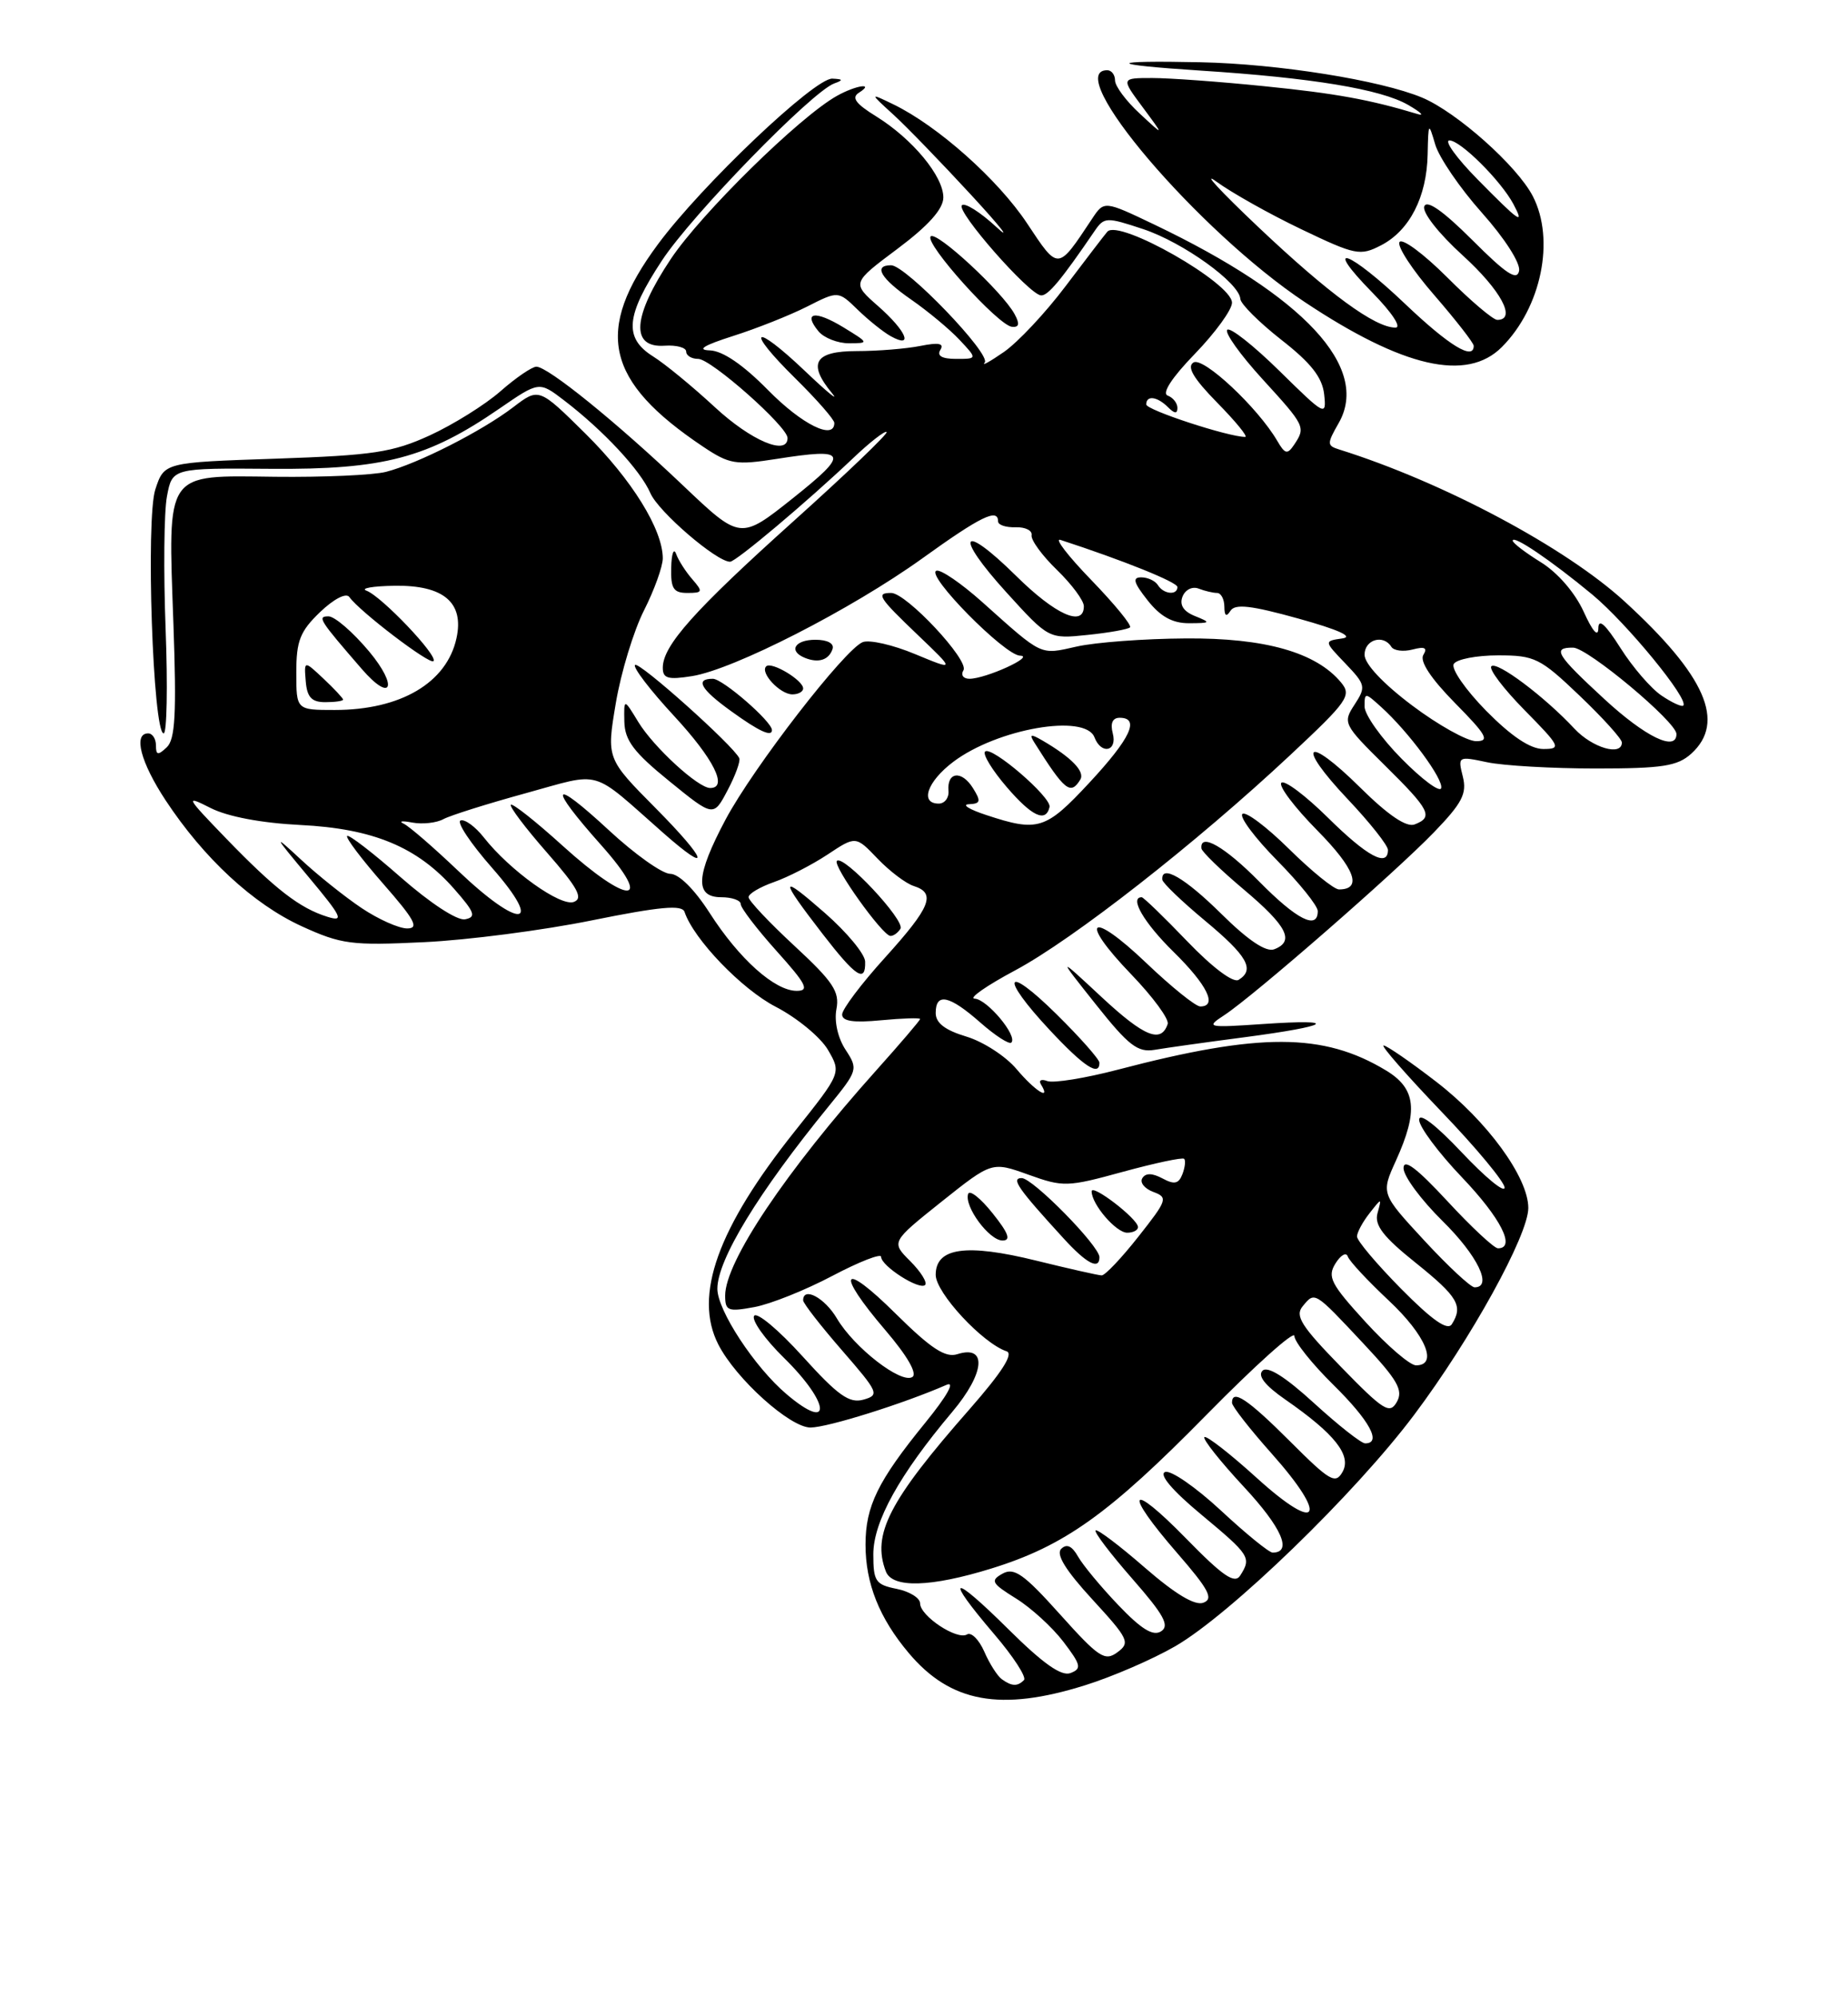 <?xml version="1.0" encoding="UTF-8" standalone="no"?>
<!DOCTYPE svg PUBLIC "-//W3C//DTD SVG 1.1//EN" "http://www.w3.org/Graphics/SVG/1.1/DTD/svg11.dtd" >
<svg xmlns="http://www.w3.org/2000/svg" xmlns:xlink="http://www.w3.org/1999/xlink" version="1.1" viewBox="0 0 237 256">
 <g >
 <path fill="currentColor"
d=" M 139.14 216.01 C 142.64 214.92 147.84 212.67 150.71 211.01 C 157.78 206.93 173.79 191.44 181.37 181.33 C 188.64 171.65 196.00 158.31 196.00 154.83 C 196.00 150.91 190.71 143.66 184.19 138.65 C 180.87 136.09 177.83 134.00 177.44 134.00 C 177.05 134.00 180.39 137.81 184.86 142.48 C 189.34 147.14 192.98 151.53 192.96 152.23 C 192.94 152.93 190.47 150.89 187.46 147.70 C 184.14 144.18 182.00 142.54 182.00 143.53 C 182.00 144.42 184.47 147.74 187.50 150.91 C 192.49 156.14 194.44 160.00 192.11 160.00 C 191.62 160.00 188.69 157.27 185.61 153.94 C 181.68 149.70 180.00 148.44 180.00 149.73 C 180.00 150.75 182.25 153.79 185.00 156.50 C 189.50 160.93 191.47 165.00 189.11 165.00 C 188.62 165.00 185.71 162.30 182.66 159.00 C 177.10 152.99 177.10 152.99 179.03 148.75 C 181.92 142.37 181.61 139.53 177.75 137.20 C 169.71 132.35 161.58 132.33 143.37 137.10 C 139.16 138.20 135.08 138.86 134.30 138.56 C 133.53 138.27 133.17 138.47 133.51 139.01 C 134.84 141.17 132.73 139.83 130.36 137.02 C 128.98 135.38 126.09 133.51 123.93 132.86 C 121.20 132.04 120.00 131.12 120.00 129.84 C 120.00 127.19 121.74 127.56 125.72 131.06 C 127.64 132.75 129.43 133.90 129.70 133.63 C 130.54 132.79 126.59 128.07 125.00 128.00 C 124.17 127.97 126.51 126.34 130.18 124.38 C 137.63 120.40 153.35 108.11 165.49 96.76 C 172.86 89.87 173.37 89.14 171.99 87.48 C 168.80 83.62 162.23 81.75 152.05 81.83 C 146.75 81.86 140.47 82.33 138.09 82.87 C 133.31 83.94 133.80 84.17 125.95 77.15 C 123.27 74.76 120.64 72.96 120.09 73.15 C 118.65 73.66 128.83 83.99 130.82 84.04 C 132.82 84.09 126.42 87.00 124.33 87.00 C 123.53 87.00 123.19 86.51 123.56 85.91 C 124.33 84.65 116.24 76.00 114.29 76.00 C 112.30 76.00 112.65 76.56 117.75 81.43 C 122.50 85.97 122.50 85.97 117.36 83.84 C 114.54 82.66 111.52 81.97 110.65 82.30 C 108.36 83.18 96.63 98.34 93.06 105.03 C 89.22 112.24 89.07 115.00 92.50 115.00 C 93.88 115.00 95.00 115.40 95.00 115.89 C 95.00 116.38 97.07 119.08 99.59 121.89 C 103.43 126.16 103.85 127.00 102.17 127.00 C 99.36 127.00 94.79 122.91 91.00 117.00 C 89.06 113.98 87.06 112.00 85.95 112.00 C 84.94 112.00 81.39 109.48 78.06 106.39 C 70.68 99.56 70.17 100.55 77.08 108.30 C 83.99 116.05 80.66 116.10 72.13 108.38 C 68.71 105.28 65.73 102.93 65.52 103.15 C 65.30 103.37 67.38 106.12 70.14 109.27 C 74.10 113.79 74.83 115.13 73.60 115.60 C 71.91 116.25 65.39 111.58 62.05 107.34 C 60.96 105.95 59.61 104.97 59.07 105.16 C 58.52 105.35 60.34 108.09 63.12 111.25 C 69.87 118.94 66.70 119.19 58.73 111.59 C 55.61 108.62 52.48 105.91 51.78 105.58 C 51.08 105.25 51.56 105.18 52.87 105.43 C 54.17 105.67 55.97 105.48 56.87 104.99 C 57.76 104.51 62.50 103.02 67.38 101.68 C 77.38 98.94 75.59 98.42 85.05 106.75 C 91.35 112.30 90.76 110.32 84.11 103.61 C 77.78 97.23 77.78 97.23 78.98 90.10 C 79.64 86.18 81.27 80.84 82.59 78.24 C 83.91 75.63 84.99 72.63 85.00 71.57 C 85.00 67.87 81.03 61.47 75.09 55.59 C 69.11 49.68 69.11 49.68 65.81 52.20 C 61.77 55.28 53.56 59.44 49.50 60.48 C 47.85 60.90 41.46 61.18 35.29 61.11 C 21.04 60.94 21.54 60.21 22.24 79.95 C 22.65 91.53 22.47 94.77 21.38 95.79 C 20.25 96.85 20.00 96.80 20.00 95.54 C 20.00 94.69 19.55 94.00 19.00 94.00 C 17.06 94.00 18.03 97.71 21.24 102.58 C 26.14 110.01 32.48 115.87 38.67 118.71 C 43.78 121.04 45.06 121.21 54.37 120.76 C 59.94 120.50 69.65 119.24 75.94 117.96 C 84.65 116.20 87.48 115.94 87.79 116.88 C 88.96 120.38 95.13 126.80 99.50 129.05 C 102.22 130.46 105.23 132.94 106.18 134.56 C 107.90 137.51 107.90 137.51 101.92 145.01 C 92.04 157.39 88.92 166.07 92.12 172.32 C 94.37 176.73 101.34 183.00 103.96 182.97 C 106.18 182.95 115.85 179.92 121.39 177.50 C 122.54 177.00 121.46 178.92 118.66 182.36 C 112.58 189.82 111.00 193.05 111.00 197.98 C 111.00 202.96 112.77 207.40 116.55 211.88 C 121.90 218.23 128.32 219.40 139.14 216.01 Z  M 141.00 136.22 C 141.00 135.78 138.53 132.99 135.50 130.00 C 128.83 123.42 128.13 125.08 134.64 132.04 C 139.00 136.71 141.00 138.02 141.00 136.22 Z  M 159.57 132.95 C 170.68 131.49 171.99 130.57 162.00 131.25 C 154.80 131.74 154.60 131.69 156.99 130.13 C 160.77 127.66 178.92 111.84 183.88 106.70 C 187.53 102.92 188.15 101.72 187.60 99.53 C 186.95 96.94 187.00 96.91 190.72 97.70 C 192.80 98.14 199.07 98.50 204.65 98.50 C 213.22 98.50 215.12 98.20 216.90 96.60 C 221.35 92.56 218.75 86.62 208.38 77.12 C 200.79 70.16 185.08 61.79 171.77 57.62 C 170.16 57.12 170.16 56.89 171.68 54.23 C 175.76 47.12 167.27 37.97 148.05 28.79 C 141.60 25.71 141.60 25.71 140.05 28.05 C 135.61 34.74 135.77 34.73 131.72 28.63 C 127.99 23.01 120.27 16.14 114.58 13.38 C 111.50 11.89 111.50 11.89 114.57 14.69 C 116.27 16.24 120.76 20.88 124.56 25.00 C 128.36 29.12 129.80 30.96 127.75 29.07 C 125.70 27.18 123.73 25.94 123.36 26.31 C 122.59 27.07 131.96 37.74 133.50 37.86 C 134.39 37.94 136.08 35.91 140.38 29.61 C 141.61 27.81 141.89 27.80 146.62 29.37 C 151.73 31.07 158.94 36.25 159.07 38.32 C 159.12 38.97 161.48 41.32 164.32 43.55 C 168.14 46.53 169.58 48.37 169.82 50.55 C 170.13 53.41 169.95 53.31 164.10 47.56 C 160.77 44.29 157.76 41.91 157.39 42.27 C 157.03 42.63 159.05 45.46 161.87 48.55 C 167.40 54.60 167.47 54.75 165.97 57.00 C 165.10 58.29 164.80 58.22 163.80 56.50 C 161.31 52.24 154.31 45.69 153.06 46.46 C 152.17 47.01 153.05 48.50 156.11 51.62 C 158.48 54.03 160.09 56.00 159.69 56.00 C 157.53 56.00 147.00 52.55 147.00 51.84 C 147.00 50.63 148.41 50.81 149.80 52.20 C 150.63 53.03 151.00 53.06 151.00 52.28 C 151.00 51.67 150.44 50.96 149.75 50.70 C 148.97 50.42 150.29 48.39 153.25 45.34 C 155.86 42.64 158.00 39.70 158.00 38.80 C 158.00 36.28 143.47 28.01 142.01 29.70 C 141.63 30.14 139.22 33.29 136.65 36.69 C 134.08 40.10 130.52 43.89 128.74 45.12 C 126.96 46.35 125.85 46.96 126.28 46.48 C 127.19 45.46 116.17 34.00 114.28 34.00 C 111.95 34.00 112.94 35.69 116.87 38.41 C 118.99 39.88 121.77 42.19 123.04 43.54 C 125.35 46.00 125.35 46.00 122.62 46.00 C 120.80 46.00 120.12 45.61 120.60 44.84 C 121.11 44.01 120.39 43.87 118.03 44.34 C 116.23 44.70 112.56 45.00 109.87 45.00 C 104.45 45.00 103.53 46.57 106.72 50.42 C 107.66 51.56 106.10 50.28 103.24 47.56 C 96.55 41.20 95.46 42.06 102.02 48.52 C 104.76 51.22 107.00 53.78 107.00 54.21 C 107.00 56.47 102.85 54.42 98.50 50.00 C 95.30 46.75 92.69 44.97 91.04 44.91 C 89.30 44.85 90.24 44.27 94.00 43.07 C 97.03 42.11 101.30 40.41 103.50 39.30 C 107.50 37.27 107.50 37.27 110.00 39.70 C 111.38 41.04 113.29 42.57 114.25 43.10 C 117.22 44.74 116.23 42.41 112.62 39.24 C 109.24 36.27 109.24 36.27 115.10 31.89 C 119.07 28.92 120.96 26.80 120.98 25.33 C 121.01 22.61 117.02 17.80 112.37 14.92 C 109.73 13.29 109.16 12.51 110.16 11.88 C 112.24 10.56 109.77 10.92 107.33 12.29 C 102.55 14.96 89.94 27.34 86.04 33.18 C 81.10 40.58 80.81 44.62 85.25 44.31 C 86.76 44.21 88.00 44.55 88.00 45.06 C 88.00 45.58 88.69 46.00 89.54 46.00 C 91.19 46.00 101.00 54.68 101.00 56.14 C 101.00 58.47 96.33 56.49 91.69 52.20 C 88.84 49.56 85.26 46.62 83.75 45.68 C 79.98 43.31 80.24 40.47 84.88 33.41 C 88.75 27.52 104.15 11.71 107.00 10.69 C 108.18 10.27 108.12 10.14 106.74 10.08 C 104.48 9.98 89.98 23.74 84.37 31.32 C 76.16 42.40 77.61 48.85 90.18 57.26 C 93.55 59.51 94.36 59.64 99.60 58.82 C 108.75 57.38 109.02 58.02 101.68 63.86 C 94.95 69.21 94.95 69.21 87.60 62.23 C 79.08 54.13 70.27 47.00 68.79 47.00 C 68.23 47.00 66.15 48.42 64.18 50.15 C 62.21 51.88 58.13 54.42 55.13 55.80 C 50.34 57.99 47.88 58.36 35.36 58.79 C 21.06 59.27 21.06 59.27 19.92 62.73 C 18.68 66.51 19.61 94.00 20.99 94.00 C 21.40 94.00 21.52 87.99 21.24 80.64 C 20.96 73.28 21.03 65.63 21.41 63.63 C 22.09 59.99 22.09 59.99 34.80 60.09 C 49.20 60.20 54.84 58.71 64.05 52.37 C 69.14 48.87 69.14 48.87 72.32 51.30 C 77.37 55.16 82.14 60.27 83.41 63.21 C 84.44 65.59 91.89 72.00 93.63 72.00 C 94.38 72.00 103.53 64.30 109.38 58.75 C 111.55 56.68 113.50 55.17 113.71 55.37 C 113.91 55.58 108.55 60.71 101.79 66.78 C 89.02 78.25 85.00 82.75 85.00 85.59 C 85.00 86.96 85.67 87.15 88.75 86.66 C 94.10 85.81 109.17 78.11 118.27 71.58 C 125.79 66.17 128.00 65.10 128.00 66.83 C 128.00 67.29 129.01 67.62 130.25 67.58 C 131.49 67.54 132.41 68.00 132.30 68.60 C 132.19 69.21 133.65 71.21 135.55 73.05 C 137.45 74.89 139.00 76.98 139.00 77.70 C 139.00 80.43 135.36 78.80 130.31 73.81 C 123.23 66.83 122.29 68.47 129.09 75.95 C 134.50 81.90 134.50 81.90 139.48 81.38 C 142.22 81.10 144.67 80.66 144.92 80.41 C 145.18 80.16 142.93 77.42 139.94 74.33 C 136.95 71.24 135.18 68.94 136.00 69.20 C 144.04 71.82 151.00 74.62 151.00 75.24 C 151.00 76.34 149.22 76.17 148.50 75.00 C 148.16 74.45 147.20 74.00 146.36 74.00 C 145.19 74.00 145.38 74.67 147.17 76.94 C 148.83 79.04 150.37 79.89 152.50 79.88 C 155.27 79.87 155.33 79.80 153.27 78.97 C 151.78 78.38 151.24 77.54 151.65 76.48 C 151.99 75.59 152.90 75.13 153.71 75.44 C 154.51 75.75 155.58 76.00 156.08 76.00 C 156.59 76.00 157.01 76.79 157.02 77.75 C 157.03 78.96 157.27 79.12 157.80 78.29 C 158.39 77.36 160.46 77.60 166.54 79.29 C 171.66 80.71 173.66 81.62 172.14 81.83 C 169.79 82.17 169.79 82.17 172.54 85.04 C 175.14 87.76 175.20 88.04 173.72 90.31 C 172.19 92.64 172.29 92.86 177.57 98.07 C 183.41 103.83 183.86 104.73 181.42 105.67 C 180.37 106.07 178.04 104.50 174.45 100.95 C 167.46 94.04 166.10 95.30 172.84 102.43 C 175.68 105.43 178.00 108.36 178.00 108.94 C 178.00 111.21 175.34 109.78 170.31 104.81 C 167.41 101.95 164.73 99.94 164.33 100.33 C 163.94 100.73 166.01 103.47 168.93 106.43 C 173.78 111.34 174.76 114.00 171.72 114.00 C 171.08 114.00 168.20 111.66 165.31 108.81 C 162.41 105.95 159.73 103.94 159.33 104.33 C 158.94 104.73 160.95 107.41 163.81 110.31 C 166.66 113.20 169.00 116.11 169.00 116.78 C 169.00 119.24 166.31 117.88 161.50 113.00 C 157.09 108.53 153.86 106.67 154.08 108.75 C 154.13 109.16 156.56 111.53 159.50 114.00 C 165.08 118.70 166.07 120.65 163.42 121.67 C 162.37 122.07 160.09 120.55 156.64 117.14 C 151.94 112.50 148.90 110.74 149.06 112.75 C 149.09 113.16 151.56 115.53 154.53 118.00 C 159.98 122.53 160.97 124.28 158.85 125.59 C 158.16 126.02 155.49 124.01 152.26 120.65 C 149.28 117.54 146.64 115.00 146.42 115.00 C 144.80 115.00 146.71 118.28 150.50 122.00 C 154.83 126.25 156.18 129.00 153.93 129.00 C 153.33 129.00 150.23 126.50 147.02 123.44 C 139.80 116.55 138.21 117.76 145.10 124.91 C 147.86 127.78 149.96 130.63 149.75 131.25 C 148.91 133.76 146.76 132.89 141.31 127.83 C 135.58 122.50 135.58 122.50 140.54 128.74 C 144.73 134.01 145.90 134.92 148.07 134.56 C 149.48 134.32 154.65 133.59 159.57 132.95 Z  M 94.81 97.18 C 94.09 95.59 81.94 84.73 81.44 85.23 C 81.14 85.53 83.39 88.47 86.45 91.77 C 91.53 97.26 93.41 101.00 91.08 101.00 C 89.53 101.00 83.83 95.77 81.86 92.54 C 80.01 89.50 80.01 89.50 80.07 92.50 C 80.13 94.90 81.27 96.42 85.82 100.11 C 91.50 104.73 91.50 104.73 93.31 101.29 C 94.31 99.41 94.98 97.55 94.81 97.18 Z  M 99.00 93.58 C 99.00 92.48 92.68 87.00 91.42 87.00 C 89.09 87.00 89.85 88.34 93.79 91.17 C 97.33 93.73 99.00 94.50 99.00 93.58 Z  M 103.00 88.24 C 103.00 87.18 98.92 84.74 98.26 85.41 C 97.44 86.22 100.04 89.00 101.62 89.00 C 102.38 89.00 103.00 88.66 103.00 88.24 Z  M 106.77 83.19 C 107.01 82.48 106.13 82.00 104.58 82.00 C 101.90 82.00 101.07 83.46 103.25 84.33 C 104.98 85.02 106.30 84.59 106.77 83.19 Z  M 88.79 74.25 C 87.95 73.29 87.01 71.83 86.71 71.00 C 86.41 70.17 86.12 70.96 86.08 72.75 C 86.01 75.44 86.37 76.00 88.15 76.00 C 90.12 76.00 90.18 75.85 88.79 74.25 Z  M 192.60 44.49 C 197.67 39.42 199.46 30.72 196.58 25.15 C 194.57 21.26 186.82 14.37 182.38 12.51 C 177.04 10.28 163.94 8.19 154.00 7.98 C 141.78 7.72 141.78 8.26 154.00 9.05 C 168.24 9.97 177.10 11.43 180.59 13.45 C 182.19 14.37 182.74 14.90 181.81 14.62 C 175.65 12.76 171.28 11.97 162.14 11.05 C 156.45 10.47 149.98 10.00 147.78 10.00 C 143.76 10.00 143.76 10.00 146.55 13.75 C 149.33 17.50 149.33 17.50 146.17 14.56 C 144.42 12.95 143.00 11.04 143.00 10.31 C 143.00 9.59 142.55 9.00 142.00 9.00 C 136.09 9.00 153.68 29.64 167.32 38.71 C 179.95 47.11 188.11 48.98 192.60 44.49 Z  M 108.14 41.94 C 104.52 39.74 102.93 40.00 104.98 42.48 C 105.68 43.31 107.43 44.00 108.87 44.00 C 111.47 43.99 111.46 43.97 108.14 41.94 Z  M 130.11 40.25 C 128.54 37.38 120.10 29.57 119.36 30.30 C 118.51 31.16 128.04 41.75 129.79 41.89 C 130.71 41.97 130.80 41.51 130.11 40.25 Z  M 128.48 215.23 C 127.92 214.83 126.90 213.24 126.23 211.69 C 125.55 210.15 124.56 209.16 124.02 209.49 C 122.75 210.27 118.00 207.13 118.00 205.51 C 118.00 204.82 116.65 203.98 115.00 203.65 C 112.29 203.11 112.00 202.68 112.00 199.22 C 112.00 195.04 115.34 189.01 122.12 180.97 C 126.32 175.99 126.64 172.34 122.77 173.57 C 121.24 174.06 119.39 172.85 114.88 168.39 C 107.93 161.50 107.05 162.90 113.55 170.50 C 116.38 173.81 117.68 176.08 117.00 176.50 C 115.55 177.39 109.54 172.73 107.33 168.99 C 105.77 166.34 103.00 164.86 103.00 166.67 C 103.00 167.04 105.24 169.92 107.97 173.06 C 112.69 178.49 112.83 178.81 110.72 179.40 C 108.91 179.90 107.46 178.86 102.91 173.83 C 99.84 170.44 97.05 168.11 96.71 168.66 C 96.37 169.22 98.09 171.64 100.54 174.04 C 106.49 179.88 106.77 183.69 100.89 178.71 C 96.79 175.25 92.00 167.95 92.00 165.19 C 92.00 161.46 97.25 152.85 106.27 141.80 C 110.02 137.20 110.07 137.04 108.44 134.55 C 107.45 133.04 106.97 130.91 107.27 129.34 C 107.70 127.11 106.86 125.84 101.89 121.24 C 98.65 118.24 96.00 115.43 96.00 114.99 C 96.00 114.55 97.46 113.69 99.25 113.06 C 101.04 112.44 104.13 110.85 106.13 109.53 C 109.75 107.13 109.75 107.13 112.55 110.06 C 114.09 111.66 116.17 113.24 117.18 113.56 C 120.08 114.48 119.37 116.25 113.50 122.74 C 110.47 126.08 108.00 129.36 108.00 130.03 C 108.00 130.90 109.47 131.11 113.00 130.77 C 115.75 130.51 118.00 130.44 118.00 130.61 C 118.00 130.78 115.46 133.75 112.36 137.21 C 100.78 150.13 93.00 161.72 93.00 166.06 C 93.00 168.02 93.36 168.16 96.75 167.53 C 98.81 167.15 103.31 165.35 106.75 163.53 C 110.19 161.72 113.00 160.62 113.00 161.09 C 113.00 162.27 117.92 165.41 118.64 164.70 C 118.95 164.38 118.10 163.01 116.74 161.65 C 114.28 159.19 114.28 159.19 120.74 154.03 C 127.21 148.88 127.21 148.88 131.89 150.56 C 136.36 152.17 136.89 152.15 144.02 150.19 C 148.13 149.07 151.65 148.32 151.86 148.53 C 152.08 148.74 151.97 149.63 151.64 150.50 C 151.16 151.74 150.60 151.86 149.08 151.04 C 147.76 150.34 146.92 150.33 146.50 151.01 C 146.15 151.56 146.78 152.35 147.90 152.77 C 149.82 153.48 149.71 153.80 145.99 158.51 C 143.83 161.25 141.71 163.49 141.28 163.47 C 140.85 163.46 137.08 162.61 132.90 161.58 C 123.90 159.36 120.00 159.91 120.00 163.40 C 120.00 165.69 126.01 172.17 129.09 173.20 C 130.02 173.51 128.49 175.89 124.38 180.58 C 114.00 192.38 111.79 196.68 113.61 201.42 C 114.44 203.58 119.35 203.45 127.14 201.04 C 136.51 198.14 142.23 194.06 154.75 181.32 C 160.94 175.03 166.00 170.49 166.00 171.23 C 166.00 171.97 168.25 174.79 171.00 177.50 C 175.66 182.09 177.24 185.00 175.08 185.00 C 174.57 185.00 171.63 182.68 168.53 179.85 C 164.83 176.47 162.56 175.04 161.91 175.69 C 161.26 176.34 162.26 177.60 164.83 179.38 C 171.18 183.78 173.36 186.53 172.18 188.65 C 171.27 190.27 170.56 189.86 165.43 184.73 C 160.00 179.31 158.00 177.98 158.00 179.80 C 158.00 180.24 160.28 183.16 163.07 186.29 C 170.45 194.57 169.19 196.69 161.21 189.46 C 157.75 186.32 154.71 183.96 154.46 184.20 C 154.22 184.45 156.49 187.31 159.52 190.57 C 164.39 195.80 165.79 199.00 163.21 199.00 C 162.75 199.00 159.75 196.56 156.55 193.58 C 153.34 190.61 150.14 188.39 149.42 188.67 C 148.60 188.98 150.34 191.04 154.05 194.12 C 160.31 199.33 160.51 199.64 159.06 201.93 C 158.35 203.06 156.86 202.05 152.08 197.16 C 144.76 189.68 143.99 191.03 150.98 199.07 C 155.03 203.73 155.66 204.92 154.34 205.42 C 153.25 205.84 150.74 204.33 146.80 200.91 C 143.55 198.08 140.72 195.95 140.51 196.16 C 140.29 196.37 142.42 199.16 145.22 202.36 C 149.27 206.98 150.03 208.37 148.91 209.09 C 147.89 209.75 146.39 208.84 143.44 205.75 C 141.20 203.41 138.87 200.60 138.25 199.50 C 137.48 198.14 136.80 197.83 136.10 198.52 C 135.39 199.21 136.66 201.27 140.08 204.99 C 144.75 210.07 144.98 210.55 143.30 211.78 C 141.69 212.97 140.91 212.45 135.93 206.90 C 131.30 201.74 130.06 200.87 128.57 201.70 C 126.97 202.59 127.16 202.93 130.28 204.87 C 132.21 206.06 134.95 208.56 136.37 210.42 C 138.64 213.40 138.75 213.88 137.29 214.44 C 136.12 214.89 133.77 213.23 129.32 208.82 C 121.97 201.54 121.02 201.86 127.49 209.44 C 129.96 212.32 131.68 214.98 131.32 215.34 C 130.49 216.18 129.76 216.15 128.48 215.23 Z  M 141.00 161.14 C 141.00 159.69 132.45 151.00 131.03 151.00 C 129.61 151.00 130.56 152.35 136.42 158.75 C 139.35 161.96 141.00 162.82 141.00 161.14 Z  M 127.29 155.50 C 125.76 153.58 124.35 152.46 124.16 153.03 C 123.63 154.62 126.86 159.00 128.57 159.00 C 129.68 159.00 129.35 158.07 127.29 155.50 Z  M 145.94 157.25 C 145.86 156.17 140.00 151.68 140.00 152.70 C 140.00 154.36 143.13 158.00 144.56 158.00 C 145.35 158.00 145.98 157.66 145.94 157.25 Z  M 110.95 123.25 C 110.93 122.29 108.61 119.49 105.80 117.03 C 99.94 111.90 99.88 112.43 105.50 119.71 C 109.77 125.23 111.03 126.05 110.95 123.25 Z  M 115.48 119.04 C 116.12 117.99 108.16 109.50 107.33 110.34 C 106.74 110.92 113.15 119.90 114.19 119.96 C 114.57 119.98 115.15 119.57 115.48 119.04 Z  M 171.98 175.20 C 166.87 169.96 166.04 168.65 167.07 167.42 C 168.64 165.52 168.53 165.46 174.84 172.19 C 179.24 176.88 179.99 178.19 179.14 179.69 C 178.23 181.30 177.45 180.82 171.98 175.20 Z  M 175.13 169.45 C 170.66 164.56 170.20 163.66 171.27 161.94 C 171.94 160.86 172.65 160.46 172.85 161.05 C 173.04 161.63 175.41 164.17 178.10 166.69 C 182.84 171.13 184.47 175.00 181.60 175.00 C 180.83 175.00 177.92 172.50 175.13 169.45 Z  M 179.70 165.20 C 176.57 162.03 174.01 159.01 174.03 158.47 C 174.05 157.94 174.77 156.60 175.64 155.50 C 177.21 153.50 177.21 153.50 176.66 155.50 C 176.24 157.03 177.38 158.52 181.56 161.86 C 186.98 166.21 187.67 167.39 186.19 169.73 C 185.64 170.59 183.68 169.22 179.70 165.20 Z  M 46.39 116.40 C 44.25 114.97 40.73 112.16 38.57 110.15 C 34.97 106.81 35.05 106.99 39.57 112.40 C 43.86 117.53 44.17 118.19 42.00 117.51 C 38.44 116.41 35.29 113.97 29.00 107.47 C 23.81 102.10 23.69 101.88 27.00 103.56 C 29.18 104.67 33.52 105.49 38.50 105.74 C 47.85 106.20 53.53 108.56 58.25 113.94 C 60.89 116.94 61.11 117.55 59.64 117.83 C 58.63 118.02 55.19 115.77 51.41 112.46 C 47.84 109.32 44.73 106.93 44.52 107.15 C 44.30 107.37 46.38 110.12 49.14 113.27 C 53.19 117.89 53.79 119.00 52.22 119.00 C 51.15 119.00 48.53 117.83 46.39 116.40 Z  M 126.50 104.47 C 124.30 103.75 123.29 103.12 124.26 103.08 C 125.76 103.01 125.84 102.71 124.77 101.00 C 123.33 98.70 121.43 98.92 121.64 101.36 C 121.72 102.26 121.15 103.00 120.39 103.00 C 117.93 103.00 118.91 100.17 122.25 97.65 C 127.89 93.39 139.18 91.43 140.36 94.50 C 141.23 96.77 143.32 96.32 142.71 94.00 C 142.37 92.70 142.68 92.00 143.59 92.00 C 146.23 92.00 145.00 94.63 139.71 100.32 C 134.10 106.35 133.13 106.66 126.50 104.47 Z  M 134.60 103.44 C 134.89 102.21 127.13 95.54 126.33 96.33 C 126.00 96.67 127.25 98.72 129.11 100.88 C 132.35 104.65 134.12 105.47 134.60 103.44 Z  M 138.54 99.93 C 139.18 98.90 137.42 97.08 133.65 94.89 C 132.18 94.04 131.98 94.10 132.65 95.17 C 136.55 101.36 137.29 101.96 138.54 99.93 Z  M 38.00 86.19 C 38.00 82.13 38.48 80.92 41.05 78.45 C 42.82 76.76 44.39 75.95 44.80 76.52 C 46.13 78.39 55.11 85.22 55.59 84.74 C 56.24 84.10 48.93 76.42 47.00 75.71 C 46.17 75.41 47.79 75.12 50.60 75.08 C 56.89 74.98 59.55 77.23 58.54 81.81 C 57.29 87.52 51.38 91.00 42.93 91.00 C 38.00 91.00 38.00 91.00 38.00 86.19 Z  M 44.00 89.67 C 44.00 89.50 42.87 88.29 41.50 87.00 C 38.99 84.64 38.99 84.64 39.21 87.32 C 39.38 89.38 39.97 90.00 41.72 90.00 C 42.97 90.00 44.00 89.85 44.00 89.67 Z  M 47.34 83.50 C 45.27 81.03 42.93 79.00 42.13 79.00 C 40.65 79.00 40.94 79.45 46.40 85.75 C 50.22 90.16 51.11 88.02 47.34 83.50 Z  M 179.74 97.24 C 177.13 94.60 175.00 91.59 175.00 90.56 C 175.00 88.74 175.06 88.74 177.11 90.60 C 180.64 93.78 185.19 99.94 184.82 101.03 C 184.64 101.59 182.35 99.89 179.74 97.24 Z  M 190.59 91.10 C 187.94 88.40 186.07 85.70 186.44 85.10 C 186.81 84.49 189.38 84.00 192.14 84.00 C 196.83 84.00 197.53 84.35 202.58 89.17 C 205.56 92.01 208.00 94.71 208.00 95.17 C 208.00 96.96 204.22 95.86 201.92 93.40 C 198.09 89.29 191.97 84.70 191.26 85.40 C 190.91 85.76 192.83 88.29 195.52 91.02 C 200.12 95.69 200.27 96.00 197.92 96.00 C 196.25 96.00 193.82 94.37 190.59 91.10 Z  M 181.10 90.42 C 177.35 87.60 175.00 85.09 175.00 83.92 C 175.00 81.97 177.42 81.26 178.44 82.91 C 178.75 83.40 179.97 83.56 181.16 83.25 C 182.72 82.84 183.10 83.03 182.54 83.94 C 182.04 84.74 183.49 86.95 186.59 90.10 C 190.67 94.23 191.09 95.00 189.31 95.00 C 188.15 95.00 184.45 92.94 181.10 90.42 Z  M 205.75 89.60 C 199.58 83.91 199.02 82.99 201.75 83.01 C 203.62 83.03 215.00 92.54 215.00 94.08 C 215.00 96.39 211.01 94.45 205.75 89.60 Z  M 213.08 89.15 C 211.75 88.26 209.38 85.52 207.83 83.07 C 205.86 79.97 204.99 79.20 204.98 80.55 C 204.96 81.74 204.23 80.90 203.10 78.40 C 201.99 75.97 199.77 73.40 197.62 72.07 C 195.63 70.84 194.00 69.60 194.00 69.30 C 194.00 68.50 198.92 71.83 204.21 76.21 C 208.64 79.89 216.68 89.69 215.87 90.44 C 215.67 90.63 214.41 90.05 213.08 89.15 Z  M 180.22 38.97 C 172.94 32.04 169.46 30.83 176.00 37.50 C 178.53 40.08 179.79 42.00 178.96 41.99 C 176.33 41.99 170.41 37.65 161.38 29.11 C 156.50 24.49 154.07 21.87 156.00 23.28 C 157.93 24.69 162.82 27.44 166.88 29.38 C 173.84 32.71 174.43 32.83 177.12 31.44 C 180.77 29.55 182.98 25.25 183.09 19.80 C 183.18 15.66 183.21 15.62 184.06 18.51 C 184.54 20.17 187.23 24.11 190.04 27.26 C 192.97 30.54 195.01 33.73 194.82 34.71 C 194.56 36.04 193.16 35.11 188.83 30.78 C 185.08 27.04 182.99 25.57 182.66 26.45 C 182.37 27.21 184.49 29.92 187.57 32.72 C 192.50 37.20 194.54 41.00 192.02 41.00 C 191.48 41.00 188.58 38.54 185.57 35.52 C 182.55 32.51 179.82 30.49 179.48 31.03 C 179.15 31.57 181.15 34.63 183.94 37.83 C 186.72 41.04 189.00 43.96 189.00 44.33 C 189.00 46.24 185.85 44.32 180.22 38.97 Z  M 189.50 23.00 C 186.79 20.25 185.17 18.00 185.89 18.00 C 187.30 18.00 192.48 23.15 194.09 26.16 C 195.57 28.94 194.88 28.46 189.50 23.00 Z "/>
</g>
</svg>